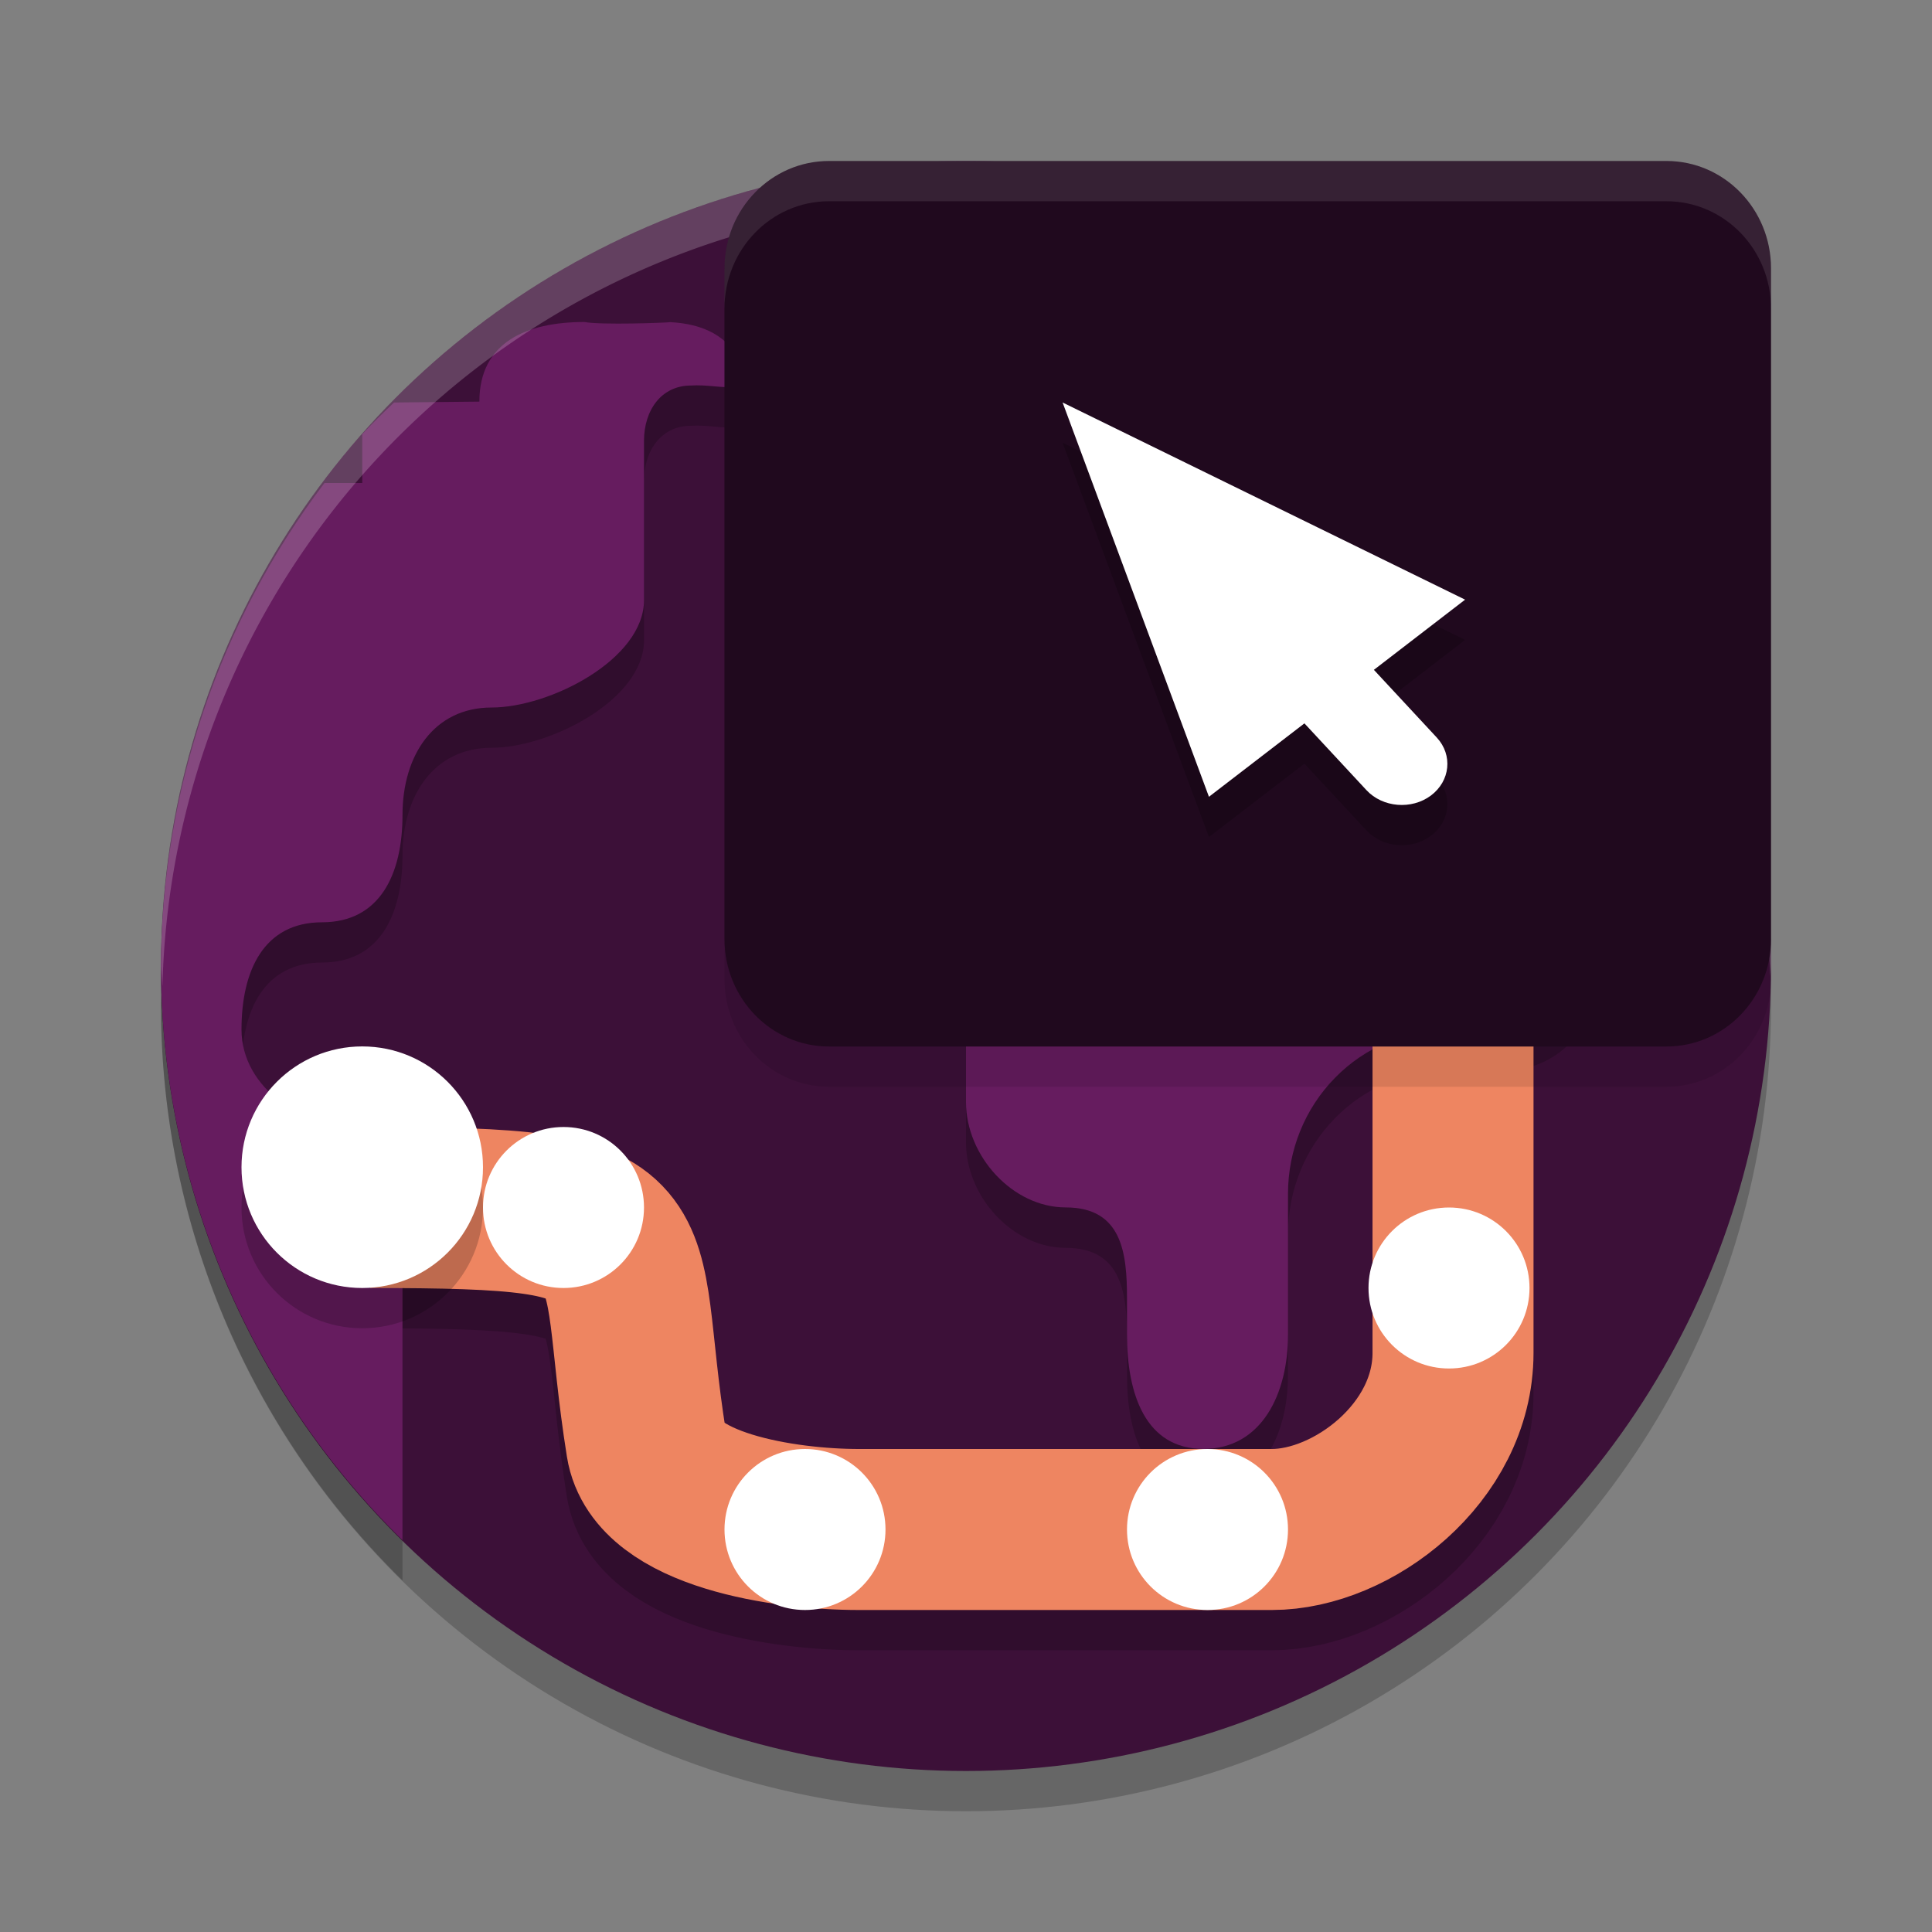 <svg xmlns="http://www.w3.org/2000/svg" width="24" height="24" version="1.1">
 <rect width="100%" height="100%" fill="#808080" stroke="none"/>
 <circle style="opacity:0.2" cx="12" cy="12.5" r="10"/>
 <circle style="fill:#3c1038" cx="12" cy="12" r="10"/>
 <path style="fill:none;opacity:0.2;stroke:#000000;stroke-width:2" d="m 18.05,12.25 v 5.057 C 18.05,18.552 16.8,19.5 15.799,19.5 H 10.668 C 9.745,19.5 8.161,19.259 8.03,18.438 7.6,15.75 8.3,15.5 4.6,15.5 v 0"/>
 <path style="opacity:0.2" d="m 7.26,4.5 c -0.72,0 -1.305,0.252 -1.305,0.988 L 4.895,5.5 C 4.759,5.628 4.628,5.758 4.5,5.893 V 6.5 H 4.031 c -1.31,1.727 -2.022,3.833 -2.031,6 0.002,2.693 1.091,5.26 3,7.133 v -4.979 c -0.136,-0.083 -0.3,-0.131 -0.5,-0.131 -0.72,0 -1.5,-0.497 -1.5,-1.234 0,-0.736 0.28,-1.332 1,-1.332 0.72,0 1,-0.597 1,-1.334 C 5,9.887 5.387,9.289 6.107,9.289 6.828,9.289 8,8.692 8,7.955 V 5.977 c 0,-0.379 0.213,-0.688 0.584,-0.688 0.372,-0.023 0.655,0.15 0.633,-0.23 C 9.071,4.664 8.715,4.522 8.328,4.502 8.262,4.51 7.47,4.539 7.26,4.5 Z m 8.4,2.707 c -0.641,0 -1.16,0.532 -1.16,1.188 v 0.506 c 0,0.655 -0.521,1.186 -1.162,1.186 -0.771,0.059 -1.395,0.745 -1.338,1.533 v 2.572 c 0,0.673 0.58,1.309 1.238,1.309 0.703,0 0.762,0.574 0.762,1.127 v 0.453 c 0,0.738 0.228,1.42 0.949,1.42 0.721,-6.5e-4 1.051,-0.683 1.051,-1.42 v -1.75 c 0,-0.54 0.209,-1.06 0.584,-1.441 0.374,-0.382 0.882,-0.594 1.41,-0.594 l 0.695,0.004 c 0.308,6.5e-4 0.602,-0.124 0.82,-0.346 0.217,-0.222 0.34,-0.523 0.34,-0.838 V 8.395 c 0,-0.655 -0.519,-1.187 -1.16,-1.188 z"/>
 <path fill="#661c5f" d="m 14.499,7.894 v 0.506 c 0,0.655 -0.52,1.186 -1.16,1.186 -0.771,0.059 -1.396,0.745 -1.339,1.533 v 2.571 c 0,0.673 0.581,1.309 1.239,1.309 0.703,0 0.761,0.574 0.761,1.127 v 0.453 c 0,0.738 0.229,1.42 0.95,1.42 0.721,-6.5e-4 1.051,-0.683 1.05,-1.42 v -1.751 c 0,-0.54 0.21,-1.059 0.585,-1.44 0.374,-0.382 0.882,-0.595 1.41,-0.594 l 0.695,0.005 c 0.308,6.5e-4 0.603,-0.124 0.821,-0.346 0.217,-0.222 0.339,-0.523 0.339,-0.838 V 7.894 c 0,-0.655 -0.519,-1.186 -1.16,-1.186 h -3.03 c -0.641,0 -1.16,0.531 -1.16,1.186 z"/>
 <path style="fill:#661c5f" d="m 7.26,4 c -0.72,0 -1.305,0.252 -1.305,0.989 L 4.895,5 C 4.759,5.128 4.628,5.257 4.5,5.393 V 6 H 4.031 C 2.722,7.727 2.009,9.833 2,12 c 0.002,2.693 1.091,5.26 3,7.133 v -4.979 c -0.136,-0.083 -0.3,-0.131 -0.5,-0.131 -0.72,0 -1.5,-0.497 -1.5,-1.234 0,-0.736 0.28,-1.332 1,-1.332 0.72,0 1,-0.597 1,-1.334 C 5,9.387 5.387,8.789 6.107,8.789 6.828,8.789 8,8.192 8,7.455 V 5.477 c 0,-0.379 0.213,-0.688 0.584,-0.688 0.372,-0.023 0.655,0.149 0.633,-0.231 C 9.071,4.164 8.715,4.022 8.328,4.002 c -0.067,0.008 -0.858,0.037 -1.068,-0.002 z"/>
 <path style="fill:none;stroke:#ee8561;stroke-width:2" d="m 18.05,11.75 v 5.057 C 18.05,18.052 16.8,19 15.799,19 H 10.668 C 9.745,19 8.161,18.759 8.03,17.938 7.6,15.25 8.3,15 4.6,15 v 0"/>
 <path style="fill:#ffffff" d="m 19,16 c 0,0.553 -0.447,1 -1,1 -0.553,0 -1,-0.447 -1,-1 0,-0.553 0.447,-1 1,-1 0.553,0 1,0.447 1,1 z m 0,0"/>
 <path style="opacity:0.2" d="M 6,15 C 6,15.829 5.329,16.5 4.5,16.5 3.671,16.5 3,15.829 3,15 3,14.171 3.671,13.499 4.5,13.499 5.329,13.499 6,14.171 6,15 Z m 0,0"/>
 <path style="fill:#ffffff" d="M 6,14.5 C 6,15.329 5.329,16 4.5,16 3.671,16 3,15.329 3,14.5 3,13.671 3.671,12.999 4.5,12.999 5.329,12.999 6,13.671 6,14.5 Z m 0,0"/>
 <path style="opacity:0.2;fill:#ffffff" d="M 12,2 A 10,10 0 0 0 2,12 10,10 0 0 0 2.018,12.25 10,10 0 0 1 12,2.5 10,10 0 0 1 21.991,12.125 10,10 0 0 0 22,12 10,10 0 0 0 12,2 Z"/>
 <path style="opacity:0.1" d="M 10.298,2.5 H 20.702 C 21.419,2.5 22,3.097 22,3.833 V 12.167 C 22,12.903 21.419,13.5 20.702,13.5 H 10.298 C 9.581,13.5 9,12.903 9,12.167 V 3.833 C 9,3.097 9.581,2.5 10.298,2.5 Z m 0,0"/>
 <path style="fill:#20091e" d="M 10.298,2 H 20.702 C 21.419,2 22,2.597 22,3.333 V 11.667 C 22,12.403 21.419,13 20.702,13 H 10.298 C 9.581,13 9,12.403 9,11.667 V 3.333 C 9,2.597 9.581,2 10.298,2 Z m 0,0"/>
 <path style="opacity:0.2" d="m 13.2,5.5 1.818,4.898 1.186,-0.912 0.771,0.83 c 0.201,0.216 0.56,0.246 0.801,0.066 0.24,-0.181 0.273,-0.502 0.073,-0.719 L 17.067,8.821 18.2,7.949 Z"/>
 <path style="fill:#ffffff" d="m 13.2,5 1.818,4.898 1.186,-0.912 0.771,0.83 c 0.201,0.216 0.56,0.246 0.801,0.066 0.24,-0.181 0.273,-0.502 0.073,-0.719 L 17.067,8.321 18.2,7.449 Z"/>
 <path style="opacity:0.1;fill:#ffffff" d="M 10.298,2 C 9.581,2 9,2.597 9,3.333 v 0.5 C 9,3.097 9.581,2.5 10.298,2.5 H 20.702 C 21.419,2.5 22,3.097 22,3.833 v -0.5 C 22,2.597 21.419,2 20.702,2 Z"/>
 <path style="fill:#ffffff" d="m 16,19 c 0,0.553 -0.447,1 -1,1 -0.553,0 -1,-0.447 -1,-1 0,-0.553 0.447,-1 1,-1 0.553,0 1,0.447 1,1 z m 0,0"/>
 <path style="fill:#ffffff" d="m 11,19 c 0,0.553 -0.447,1 -1,1 -0.553,0 -1,-0.447 -1,-1 0,-0.553 0.447,-1 1,-1 0.553,0 1,0.447 1,1 z m 0,0"/>
 <path style="fill:#ffffff" d="m 8,15 c 0,0.553 -0.447,1 -1,1 -0.553,0 -1,-0.447 -1,-1 0,-0.553 0.447,-1 1,-1 0.553,0 1,0.447 1,1 z m 0,0"/>
</svg>
